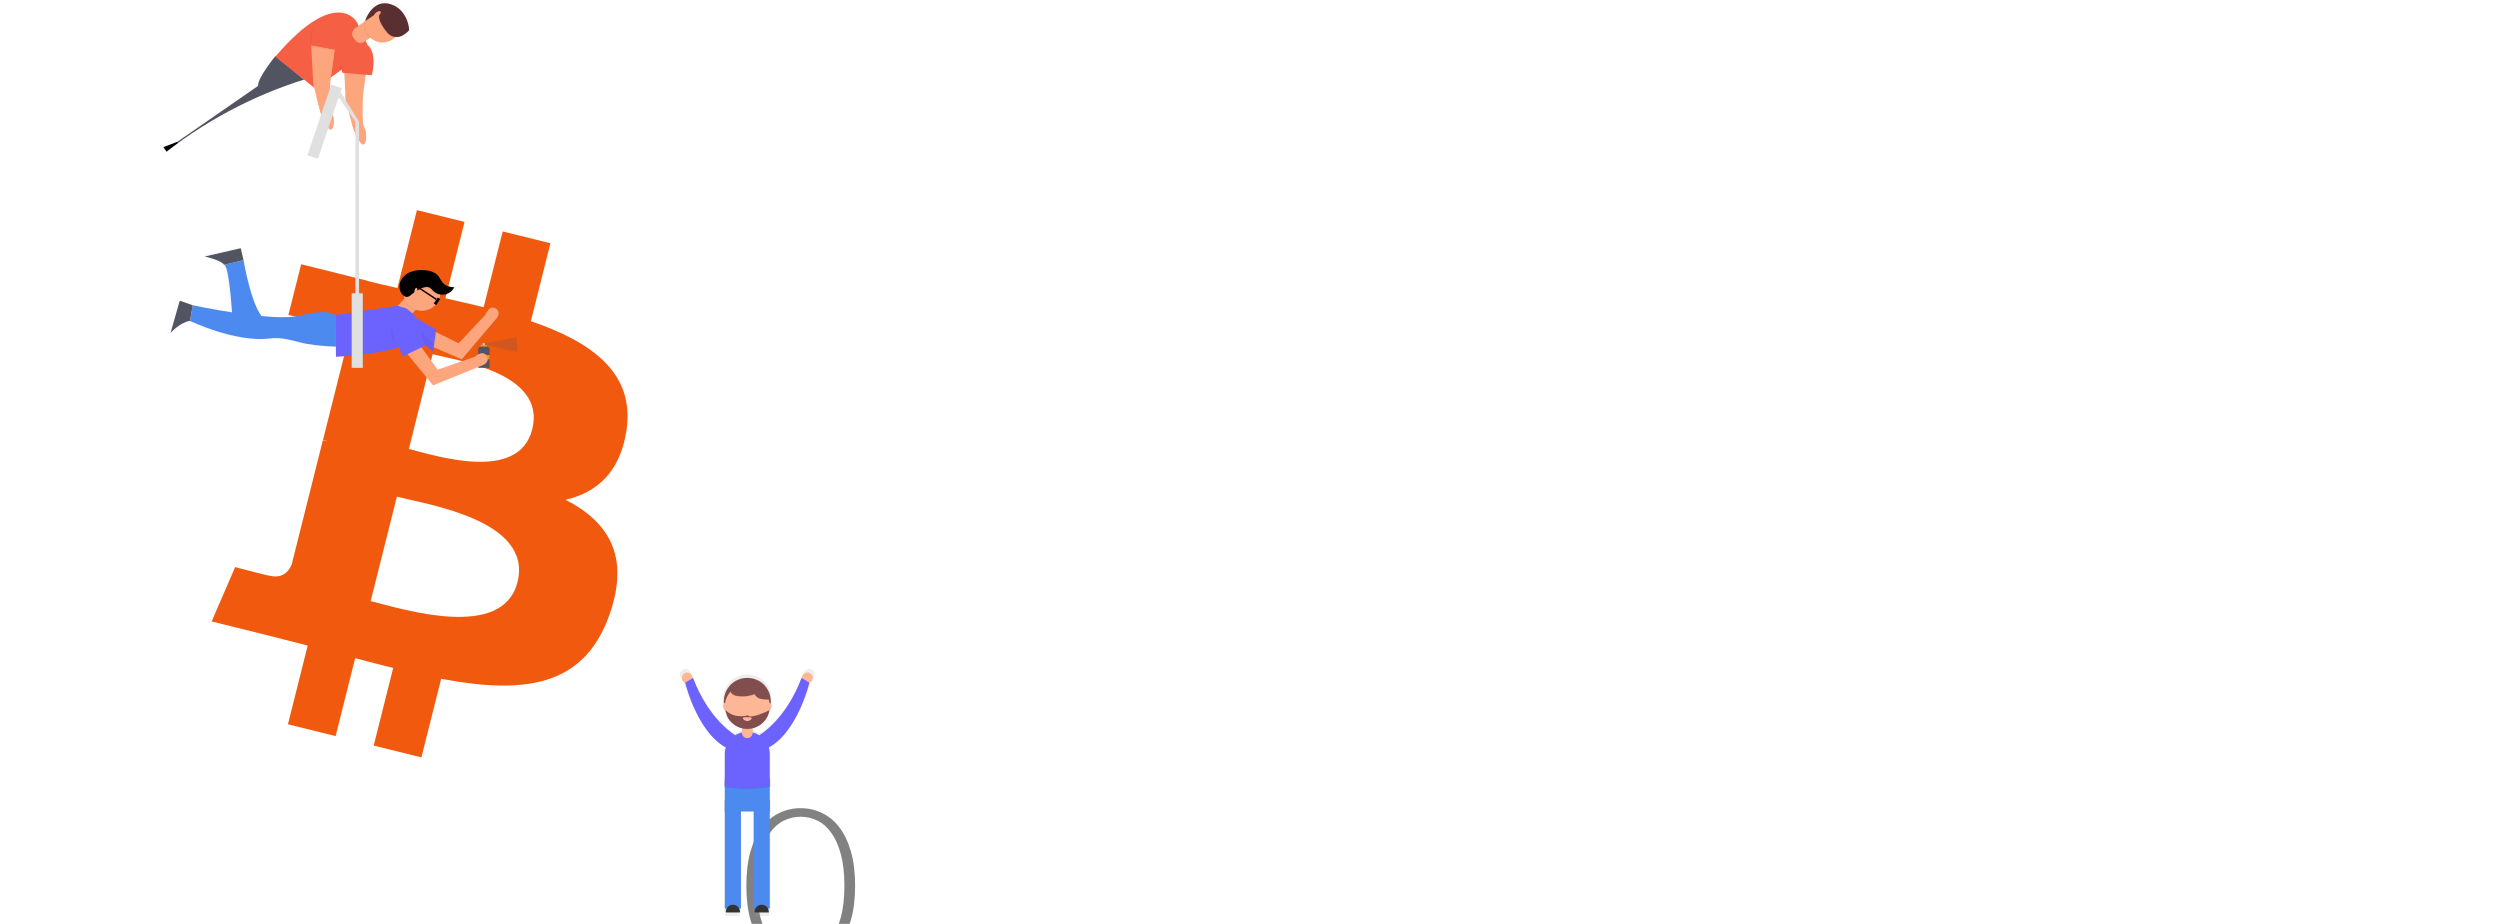 <svg width="138" height="51" viewBox="0 0 138 51" fill="none" xmlns="http://www.w3.org/2000/svg">
<g clip-path="url(#clip0_78:676)">
<path d="M9.02 8.12L9.797 7.822L10.001 8.264L10.095 9.319L9.921 9.444L9.02 8.12Z" fill="black"/>
<path d="M12.795 10.198L11.907 10.708L12.84 12.075L13.057 11.918L13.192 10.833L12.795 10.198Z" fill="black"/>
<g opacity="0.05">
<path opacity="0.05" d="M14.656 3.83C14.477 4.099 14.311 4.39 14.259 4.594L14.4 4.497C14.382 4.346 14.499 4.094 14.656 3.83Z" fill="black"/>
<path opacity="0.05" d="M15.457 7.486L15.554 5.441C13.373 6.817 10.18 8.073 10.18 8.073L10.026 8.315C10.026 8.315 13.222 7.06 15.4 5.684L15.309 7.61L15.457 7.486Z" fill="black"/>
</g>
<g opacity="0.5">
<path opacity="0.5" d="M9.745 9.543L9.924 9.413L9.827 8.327L9.617 7.873L8.816 8.18L9.745 9.543Z" fill="url(#paint0_linear_78:676)"/>
<path opacity="0.5" d="M21.929 0.131C21.443 -0.101 21.079 0.008 20.824 0.201C20.597 0.372 20.419 0.599 20.31 0.86L20.239 1.046L19.91 1.283L19.803 1.056C19.803 1.056 18.637 -1.003 15.197 3.018L15.181 3.006C15.181 3.006 14.888 3.362 14.621 3.761L14.584 3.819L14.567 3.845L14.543 3.882L14.525 3.91L14.498 3.954L14.475 3.991L14.45 4.033L14.433 4.063L14.415 4.094L14.397 4.126L14.379 4.159L14.352 4.21L14.337 4.238L14.321 4.271L14.309 4.296L14.293 4.329L14.284 4.35C14.275 4.37 14.267 4.389 14.26 4.408L14.251 4.429L14.24 4.46L14.233 4.481C14.228 4.497 14.223 4.513 14.219 4.528C14.219 4.536 14.214 4.544 14.213 4.552C14.199 4.601 14.194 4.652 14.197 4.703L9.617 7.871L9.852 8.379C9.852 8.379 13.143 7.086 15.387 5.668L15.293 7.651L15.287 7.774C15.287 7.774 13.238 9.461 12.704 10.32L11.789 10.845L12.75 12.252L12.974 12.091L13.115 10.972L16.875 7.984C16.875 7.984 17.588 6.689 17.601 5.605L17.755 6.196C17.755 6.196 18.083 7.112 18.314 7.149C18.546 7.185 18.547 6.438 18.385 6.217C18.223 5.995 18.299 4.513 18.299 4.513L18.341 4.212L18.93 3.786L18.951 3.766L18.982 3.952L19.101 3.963V3.971L19.106 4.025L19.182 5.437L19.599 7.035C19.599 7.035 19.927 7.951 20.158 7.987C20.39 8.024 20.391 7.277 20.229 7.055C20.067 6.834 20.144 5.353 20.144 5.353L20.315 4.119V4.096L20.319 4.068L20.657 4.098C20.657 4.098 21.009 2.895 20.42 2.371L20.313 2.144L20.533 1.986L20.577 1.954C20.763 2.135 21.013 2.237 21.274 2.237C21.534 2.237 21.784 2.135 21.97 1.954C22.135 1.97 22.299 1.926 22.434 1.831L22.52 1.77C22.611 1.713 22.694 1.642 22.765 1.56C22.825 1.45 22.682 0.49 21.929 0.131Z" fill="url(#paint1_linear_78:676)"/>
</g>
<path d="M15.202 3.097C15.202 3.097 14.201 4.314 14.248 4.741L9.797 7.822L10.025 8.315C10.025 8.315 13.221 7.06 15.399 5.684L15.302 7.731C15.302 7.731 13.312 9.366 12.795 10.201L13.193 10.835L16.844 7.934C16.844 7.934 17.927 5.967 17.407 4.894L15.202 3.097Z" fill="#535461"/>
<path d="M47.282 32.915C44.076 45.694 31.052 53.473 18.192 50.285C5.332 47.098 -2.489 34.153 0.719 21.372C3.927 8.592 16.947 0.813 29.803 3.999C42.659 7.186 50.487 20.132 47.282 32.915Z" fill="white"/>
<path d="M34.582 23.744C35.06 20.57 32.629 18.863 29.304 17.728L30.383 13.428L27.749 12.775L26.698 16.959C26.006 16.787 25.295 16.626 24.587 16.465L25.642 12.25L23.015 11.599L21.935 15.897C21.362 15.768 20.799 15.639 20.253 15.504V15.491L16.624 14.587L15.92 17.385C15.92 17.385 17.874 17.83 17.833 17.858C18.899 18.123 19.092 18.824 19.061 19.38L17.832 24.277C17.925 24.3 18.016 24.33 18.105 24.365C18.017 24.343 17.924 24.319 17.824 24.295L16.102 31.157C15.971 31.479 15.641 31.962 14.895 31.779C14.921 31.817 12.98 31.304 12.98 31.304L11.683 34.304L15.107 35.154C15.744 35.313 16.369 35.479 16.984 35.635L15.895 39.981L18.526 40.633L19.605 36.331C20.324 36.524 21.021 36.703 21.704 36.872L20.629 41.155L23.262 41.808L24.352 37.469C28.843 38.313 32.22 37.972 33.642 33.935C34.787 30.684 33.585 28.81 31.222 27.587C32.938 27.193 34.237 26.068 34.582 23.744ZM28.566 32.13C27.752 35.381 22.245 33.624 20.46 33.18L21.907 27.418C23.692 27.864 29.419 28.74 28.566 32.13ZM29.38 23.697C28.637 26.654 24.054 25.151 22.568 24.783L23.879 19.554C25.366 19.925 30.153 20.613 29.38 23.697Z" fill="#F1590E"/>
<path d="M18.967 3.304L19.082 5.459L19.486 7.01C19.486 7.01 19.804 7.899 20.03 7.934C20.255 7.969 20.256 7.244 20.1 7.029C19.944 6.813 20.019 5.376 20.019 5.376L20.27 3.546L18.967 3.304Z" fill="#FDA57D"/>
<path d="M18.832 3.665L18.891 4.015L20.52 4.155C20.52 4.155 20.86 2.987 20.289 2.476L18.832 3.665Z" fill="#F55F44"/>
<path d="M20.289 2.481L19.687 1.204C19.687 1.204 18.55 -0.803 15.193 3.134L17.408 4.891L18.84 3.856L20.289 2.481Z" fill="#F55F44"/>
<path d="M20.763 0.724L21.299 1.456L20.13 2.3C20.048 2.359 19.947 2.383 19.847 2.368C19.747 2.352 19.658 2.298 19.599 2.217L19.511 2.096C19.451 2.015 19.427 1.914 19.443 1.815C19.459 1.716 19.513 1.627 19.595 1.569L20.764 0.724L20.763 0.724Z" fill="#FDA57D"/>
<path opacity="0.05" d="M20.142 1.173C20.096 1.337 20.095 1.51 20.14 1.675C20.186 1.839 20.274 1.988 20.398 2.106L20.95 1.707L20.415 0.975L20.142 1.173Z" fill="black"/>
<path d="M21.683 2.164C22.115 1.852 22.211 1.252 21.898 0.824C21.585 0.396 20.982 0.302 20.55 0.614C20.118 0.925 20.022 1.525 20.335 1.953C20.648 2.382 21.252 2.476 21.683 2.164Z" fill="#FDA57D"/>
<path opacity="0.05" d="M20.669 0.824L20.111 1.194L20.182 1.014C20.182 1.014 20.641 -0.175 21.71 0.337C22.442 0.687 22.58 1.618 22.525 1.724C22.442 1.813 22.347 1.89 22.243 1.953C22.106 2.05 21.937 2.092 21.77 2.071C21.603 2.05 21.45 1.968 21.342 1.84C21.154 1.618 20.828 1.159 20.888 0.896C20.833 0.797 20.761 0.756 20.669 0.826L20.669 0.824Z" fill="black"/>
<path d="M20.713 0.792L20.155 1.163L20.226 0.982C20.226 0.982 20.684 -0.207 21.754 0.306C22.486 0.655 22.624 1.586 22.569 1.692C22.486 1.781 22.391 1.859 22.287 1.922C22.15 2.018 21.981 2.06 21.814 2.039C21.647 2.018 21.494 1.936 21.386 1.808C21.198 1.586 20.872 1.128 20.932 0.865C20.877 0.765 20.805 0.725 20.713 0.795L20.713 0.792Z" fill="#5A2F32"/>
<path d="M20.902 0.854C20.998 0.784 21.047 0.689 21.012 0.641C20.978 0.594 20.872 0.612 20.775 0.681C20.679 0.751 20.63 0.846 20.665 0.893C20.7 0.941 20.806 0.923 20.902 0.854Z" fill="#FDA57D"/>
<path opacity="0.05" d="M18.653 3.827L18.909 3.61L18.912 3.953L18.856 3.821L18.653 3.827Z" fill="black"/>
<path opacity="0.05" d="M19.003 4.034L19.009 4.087L20.184 4.178L20.191 4.129L19.003 4.034Z" fill="black"/>
<path d="M17.178 2.49L17.293 4.645L17.697 6.192C17.697 6.192 18.015 7.081 18.241 7.116C18.466 7.151 18.466 6.427 18.311 6.211C18.155 5.996 18.229 4.562 18.229 4.562L18.483 2.732L17.178 2.49Z" fill="#FDA57D"/>
<path d="M26.76 18.942H26.638V19.064H26.76V18.942Z" fill="#CCCCCC"/>
<path d="M26.558 19.125H26.861C26.883 19.125 26.904 19.129 26.924 19.137C26.945 19.146 26.963 19.158 26.978 19.173C26.993 19.188 27.006 19.206 27.014 19.227C27.022 19.246 27.026 19.268 27.026 19.289V20.303H26.393V19.289C26.393 19.268 26.397 19.246 26.406 19.227C26.414 19.206 26.426 19.188 26.442 19.173C26.457 19.158 26.475 19.146 26.495 19.137C26.515 19.129 26.537 19.125 26.558 19.125Z" fill="#535461"/>
<path d="M26.884 19.044H26.516V19.125H26.884V19.044Z" fill="#F7931A"/>
<path d="M27.026 19.592H26.393V19.835H27.026V19.592Z" fill="#F7931A"/>
<path d="M26.761 18.962V19.023C26.738 19.023 26.72 19.009 26.72 18.992C26.72 18.975 26.738 18.962 26.761 18.962Z" fill="#E6E6E6"/>
<path opacity="0.05" d="M17.308 1.442C17.308 1.442 17.039 2.164 17.153 2.41L17.308 1.442Z" fill="black"/>
<path opacity="0.05" d="M17.184 2.453L17.183 2.587L18.473 2.802L18.489 2.695L17.184 2.453Z" fill="black"/>
<path d="M17.475 1.354L17.178 2.49L18.483 2.732L18.828 1.298L17.475 1.354Z" fill="#F55F44"/>
<g opacity="0.5">
<path opacity="0.5" d="M17.431 5.289L17.688 6.256C17.688 6.256 18.019 7.165 18.251 7.2C18.482 7.234 18.486 6.495 18.321 6.275C18.234 6.16 18.216 5.7 18.218 5.289H17.431Z" fill="url(#paint2_linear_78:676)"/>
</g>
<path d="M17.451 5.289L17.698 6.236C17.698 6.236 18.016 7.125 18.241 7.16C18.467 7.195 18.468 6.47 18.312 6.254C18.229 6.141 18.211 5.691 18.213 5.289H17.451Z" fill="#FDA57D"/>
<g opacity="0.5">
<path opacity="0.5" d="M20.064 5.25H19.036L19.05 5.506L19.478 7.102C19.478 7.102 19.815 8.017 20.053 8.053C20.291 8.09 20.292 7.343 20.123 7.122C19.955 6.901 20.04 5.423 20.04 5.423L20.064 5.25Z" fill="url(#paint3_linear_78:676)"/>
</g>
<path d="M20.041 5.25H19.069L19.083 5.499L19.487 7.049C19.487 7.049 19.805 7.939 20.03 7.974C20.255 8.009 20.256 7.284 20.1 7.068C19.945 6.853 20.02 5.415 20.02 5.415L20.041 5.25Z" fill="#FDA57D"/>
<path opacity="0.2" d="M26.745 18.958L28.504 18.608L28.575 19.447L26.745 19.028V18.958Z" fill="#535461"/>
<g opacity="0.5">
<path opacity="0.5" d="M24.09 19.216L24.139 19.238L25.687 19.9L27.66 17.574C27.66 17.574 27.959 17.242 27.603 17.014C27.247 16.787 27.023 17.375 27.023 17.375L25.507 18.994L24.219 18.354L24.239 18.22L23.066 17.545C23.043 17.503 23.018 17.462 22.991 17.422L22.98 17.384L22.922 17.333C22.911 17.321 22.899 17.309 22.888 17.3L23.082 17.09C23.227 17.14 23.381 17.158 23.533 17.143C23.686 17.128 23.833 17.079 23.964 17.001C24.096 16.923 24.208 16.817 24.294 16.691C24.38 16.565 24.437 16.422 24.46 16.271C24.551 16.289 24.645 16.289 24.736 16.271C24.855 16.246 24.967 16.193 25.061 16.116C25.156 16.039 25.23 15.94 25.278 15.829C25.274 15.836 25.268 15.843 25.261 15.848C25.254 15.853 25.246 15.856 25.238 15.857C25.253 15.831 25.266 15.804 25.278 15.776C25.238 15.873 24.862 15.74 24.806 15.706C24.634 15.615 24.546 15.481 24.454 15.316C24.279 14.99 23.955 14.87 23.591 14.841C23.312 14.811 23.03 14.846 22.768 14.944C22.637 14.993 22.518 15.069 22.418 15.167C22.319 15.265 22.241 15.382 22.189 15.511C22.157 15.6 22.143 15.693 22.146 15.787C22.14 15.888 22.157 15.989 22.195 16.082C22.234 16.175 22.292 16.259 22.367 16.327C22.38 16.338 22.394 16.348 22.407 16.358C22.415 16.387 22.424 16.417 22.434 16.446L22.383 16.502L22.049 16.861L22.032 16.856L18.518 17.379V17.386C18.401 17.309 17.872 17.042 16.551 17.405C16.052 17.545 15.221 17.527 14.328 17.445C13.705 16.674 13.302 14.274 13.302 14.274L13.145 13.594L11.099 14.064C11.099 14.064 12.042 14.274 12.2 14.534C12.44 14.614 12.589 16.396 12.646 17.237C11.42 17.049 10.417 16.833 10.417 16.833L9.683 16.572L9.158 18.401C9.158 18.401 9.735 17.771 10.26 17.722C10.26 17.722 12.882 18.975 14.823 18.714C15.579 18.613 16.31 18.93 16.921 19.028C17.457 19.116 17.997 19.169 18.54 19.184L18.546 19.759C18.546 19.759 20.706 19.666 22.125 19.219C22.233 19.508 22.32 19.717 22.35 19.733L22.607 19.608L24.054 21.378L26.886 20.228C26.886 20.228 27.308 20.071 27.097 19.706C26.886 19.34 26.415 19.758 26.415 19.758L24.317 20.489L23.431 19.269L23.397 19.221L23.583 19.131C23.583 19.131 23.577 19.104 23.566 19.057L24.054 19.445L24.09 19.216Z" fill="url(#paint4_linear_78:676)"/>
</g>
<path d="M22.378 17.721L21.73 17.124L22.803 15.968L23.451 16.564L22.378 17.721Z" fill="#FDA57D"/>
<path opacity="0.05" d="M22.752 16.019L22.278 16.529C22.329 16.673 22.412 16.803 22.521 16.91C22.629 17.018 22.761 17.1 22.905 17.15L23.398 16.616L22.752 16.019Z" fill="black"/>
<path d="M22.892 18.722L25.491 19.834L27.412 17.571C27.412 17.571 27.702 17.248 27.356 17.027C27.01 16.806 26.793 17.377 26.793 17.377L25.315 18.949L23.418 18.008L22.892 18.722Z" fill="#FDA57D"/>
<path d="M22.755 17.436L24.082 18.197L23.903 19.392L22.653 18.401L22.755 17.436Z" fill="#6C63FF"/>
<path d="M23.291 17.156C23.854 17.156 24.311 16.701 24.311 16.14C24.311 15.579 23.854 15.123 23.291 15.123C22.727 15.123 22.27 15.579 22.27 16.14C22.27 16.701 22.727 17.156 23.291 17.156Z" fill="#FDA57D"/>
<path d="M22.452 17.029L21.942 16.877L18.521 17.385L18.546 19.694C18.546 19.694 22.704 19.516 23.163 18.449L22.857 17.385L22.452 17.029Z" fill="#6C63FF"/>
<path opacity="0.05" d="M22.693 18.431L23.903 19.391L23.954 18.985L22.755 17.842L22.693 18.431Z" fill="black"/>
<path d="M18.546 17.41C18.546 17.41 18.087 17.003 16.608 17.41C15.129 17.816 10.639 16.85 10.639 16.85L10.487 17.715C10.487 17.715 13.037 18.934 14.925 18.68C15.66 18.581 16.371 18.89 16.966 18.985C17.489 19.071 18.017 19.121 18.546 19.134V17.41Z" fill="#4D8AF0"/>
<path d="M10.639 16.851L9.924 16.597L9.414 18.375C9.414 18.375 9.977 17.765 10.485 17.715L10.639 16.851Z" fill="#535461"/>
<path d="M12.373 14.616L13.443 14.362C13.443 14.362 13.953 17.41 14.718 17.664H12.833C12.833 17.664 12.679 14.717 12.373 14.616Z" fill="#4D8AF0"/>
<path d="M13.443 14.361L13.29 13.701L11.3 14.159C11.3 14.159 12.215 14.362 12.371 14.616L13.443 14.361Z" fill="#535461"/>
<path opacity="0.05" d="M23.453 14.965C23.182 14.935 22.908 14.97 22.653 15.065C22.526 15.113 22.41 15.187 22.313 15.282C22.216 15.377 22.14 15.491 22.09 15.617C21.998 15.871 22.057 16.184 22.264 16.359C22.313 16.405 22.376 16.433 22.444 16.44C22.552 16.444 22.643 16.365 22.725 16.297C22.881 16.168 23.054 16.061 23.238 15.976C23.394 15.906 23.584 15.85 23.73 15.938C23.796 15.987 23.856 16.044 23.908 16.106C23.993 16.19 24.096 16.251 24.21 16.285C24.324 16.319 24.445 16.325 24.561 16.302C24.678 16.278 24.787 16.227 24.879 16.152C24.971 16.077 25.042 15.98 25.088 15.871C25.049 15.966 24.684 15.836 24.629 15.807C24.462 15.719 24.376 15.588 24.29 15.428C24.122 15.11 23.807 14.993 23.453 14.965Z" fill="black"/>
<path d="M23.453 14.914C23.182 14.885 22.908 14.919 22.653 15.014C22.526 15.063 22.41 15.137 22.313 15.232C22.216 15.327 22.14 15.441 22.09 15.566C21.998 15.821 22.057 16.134 22.264 16.309C22.313 16.355 22.376 16.383 22.444 16.39C22.552 16.394 22.643 16.315 22.725 16.246C22.881 16.118 23.054 16.01 23.238 15.925C23.394 15.855 23.584 15.799 23.73 15.888C23.796 15.937 23.856 15.993 23.908 16.056C23.993 16.139 24.096 16.201 24.21 16.235C24.324 16.269 24.445 16.274 24.561 16.251C24.678 16.228 24.787 16.177 24.879 16.102C24.971 16.026 25.042 15.93 25.088 15.821C25.049 15.915 24.684 15.785 24.629 15.757C24.462 15.668 24.376 15.538 24.29 15.377C24.122 15.059 23.807 14.942 23.453 14.914Z" fill="black"/>
<path d="M23.034 16.056C23.053 15.974 23.036 15.899 22.995 15.89C22.953 15.88 22.904 15.939 22.884 16.021C22.865 16.102 22.883 16.177 22.924 16.187C22.965 16.196 23.014 16.138 23.034 16.056Z" fill="#FDA57D"/>
<path opacity="0.05" d="M22.495 19.549L22.53 19.591L23.297 19.221L23.263 19.175L22.495 19.549Z" fill="black"/>
<path opacity="0.05" d="M24.062 18.328L23.936 19.163L23.983 19.189L24.081 18.337L24.062 18.328Z" fill="black"/>
<path d="M20.025 16.19H19.413V20.306H20.025V16.19Z" fill="#E0E0E0"/>
<path d="M18.869 4.863L18.288 4.669L16.97 8.57L17.55 8.764L18.869 4.863Z" fill="#E0E0E0"/>
<path d="M19.821 16.648H19.617V6.71L19.819 6.72L19.821 16.648Z" fill="#E0E0E0"/>
<path d="M22.117 19.087L23.903 21.271L26.657 20.152C26.657 20.152 27.066 20 26.862 19.644C26.657 19.289 26.199 19.695 26.199 19.695L24.157 20.407L22.916 18.696L22.117 19.087Z" fill="#FDA57D"/>
<path d="M21.377 17.283C21.377 17.283 22.142 19.62 22.244 19.671L23.441 19.087C23.441 19.087 23.101 17.51 22.722 17.268C22.344 17.025 21.429 17.079 21.377 17.283Z" fill="#6C63FF"/>
<path opacity="0.05" d="M21.596 17.939C21.596 17.939 21.555 18.832 21.811 18.988L21.596 17.939Z" fill="black"/>
<path d="M19.619 6.72L18.698 5.368L18.795 5.082L19.819 6.72H19.619Z" fill="#E0E0E0"/>
<path d="M24.298 16.51L24.165 16.422L23.941 16.756L24.075 16.844L24.298 16.51Z" fill="black"/>
<path d="M24.111 16.494L23.125 15.842L23.08 15.909L24.067 16.561L24.111 16.494Z" fill="black"/>
<g opacity="0.7">
<path opacity="0.7" d="M42.528 42.945H39.972V44.823H42.528V42.945Z" fill="url(#paint5_linear_78:676)"/>
<g opacity="0.1">
<path opacity="0.1" d="M39.972 43.443C39.972 43.443 40.926 43.554 41.25 43.554C41.575 43.554 42.528 43.443 42.528 43.443V42.974H39.972V43.443Z" fill="url(#paint6_linear_78:676)"/>
</g>
<path opacity="0.7" d="M42.528 43.415C42.528 43.415 41.575 43.525 41.25 43.525C40.926 43.525 39.972 43.415 39.972 43.415V41.564C39.972 41.227 40.107 40.904 40.346 40.666C40.586 40.428 40.911 40.294 41.25 40.294C41.589 40.294 41.914 40.428 42.154 40.666C42.394 40.904 42.528 41.227 42.528 41.564V43.415Z" fill="url(#paint7_linear_78:676)"/>
<path opacity="0.7" d="M41.25 40.654C41.169 40.654 41.092 40.622 41.034 40.565C40.977 40.508 40.945 40.431 40.945 40.35V39.66H41.556V40.35C41.556 40.431 41.523 40.508 41.466 40.565C41.409 40.622 41.331 40.654 41.25 40.654Z" fill="url(#paint8_linear_78:676)"/>
<path opacity="0.7" d="M40.889 44.161H39.972V50.347H40.889V44.161Z" fill="url(#paint9_linear_78:676)"/>
<path opacity="0.7" d="M42.528 44.161H41.611V50.347H42.528V44.161Z" fill="url(#paint10_linear_78:676)"/>
<g opacity="0.1">
<path opacity="0.1" d="M40.945 40.121C41.145 40.17 41.355 40.17 41.556 40.121V39.687H40.945V40.121Z" fill="url(#paint11_linear_78:676)"/>
</g>
<path opacity="0.7" d="M41.25 39.88C41.987 39.88 42.584 39.286 42.584 38.554C42.584 37.822 41.987 37.228 41.25 37.228C40.514 37.228 39.916 37.822 39.916 38.554C39.916 39.286 40.514 39.88 41.25 39.88Z" fill="url(#paint12_linear_78:676)"/>
<path opacity="0.7" d="M41.25 40.129C41.956 40.129 42.528 39.56 42.528 38.859C42.528 38.157 41.956 37.588 41.25 37.588C40.544 37.588 39.972 38.157 39.972 38.859C39.972 39.56 40.544 40.129 41.25 40.129Z" fill="url(#paint13_linear_78:676)"/>
<g opacity="0.1">
<path opacity="0.1" d="M40.476 38.221C40.546 38.26 40.623 38.284 40.702 38.291C41.029 38.336 41.363 38.299 41.672 38.183C41.701 38.245 41.743 38.301 41.796 38.345C41.849 38.389 41.911 38.422 41.977 38.44C42.111 38.475 42.249 38.49 42.387 38.485C42.417 38.489 42.448 38.483 42.475 38.468C42.536 38.427 42.507 38.333 42.471 38.268L42.292 37.947C42.245 37.849 42.181 37.761 42.104 37.684C41.996 37.6 41.868 37.545 41.732 37.525C41.416 37.463 41.09 37.474 40.779 37.557C40.447 37.644 40.02 37.947 40.476 38.221Z" fill="url(#paint14_linear_78:676)"/>
</g>
<path opacity="0.7" d="M40.476 38.194C40.546 38.233 40.623 38.256 40.702 38.264C41.029 38.309 41.363 38.271 41.672 38.156C41.701 38.218 41.743 38.273 41.796 38.318C41.849 38.362 41.911 38.394 41.977 38.412C42.111 38.447 42.249 38.463 42.387 38.458C42.417 38.461 42.448 38.455 42.475 38.441C42.536 38.4 42.507 38.305 42.471 38.241L42.292 37.92C42.245 37.822 42.181 37.733 42.104 37.657C41.996 37.572 41.868 37.518 41.732 37.498C41.416 37.435 41.09 37.446 40.779 37.53C40.447 37.617 40.02 37.919 40.476 38.194Z" fill="url(#paint15_linear_78:676)"/>
<path opacity="0.7" d="M42.514 39.066C42.576 39.066 42.626 38.973 42.626 38.858C42.626 38.744 42.576 38.651 42.514 38.651C42.453 38.651 42.403 38.744 42.403 38.858C42.403 38.973 42.453 39.066 42.514 39.066Z" fill="url(#paint16_linear_78:676)"/>
<path opacity="0.7" d="M39.986 39.066C40.048 39.066 40.097 38.973 40.097 38.858C40.097 38.744 40.048 38.651 39.986 38.651C39.925 38.651 39.875 38.744 39.875 38.858C39.875 38.973 39.925 39.066 39.986 39.066Z" fill="url(#paint17_linear_78:676)"/>
<path opacity="0.7" d="M44.668 37.533C44.837 37.533 44.973 37.397 44.973 37.229C44.973 37.062 44.837 36.926 44.668 36.926C44.499 36.926 44.362 37.062 44.362 37.229C44.362 37.397 44.499 37.533 44.668 37.533Z" fill="url(#paint18_linear_78:676)"/>
<path opacity="0.7" d="M47.202 48.891C47.202 49.625 47.123 50.26 46.965 50.797C46.807 51.334 46.592 51.778 46.32 52.129C46.047 52.48 45.728 52.743 45.361 52.916C44.997 53.086 44.609 53.171 44.194 53.171C43.78 53.171 43.391 53.086 43.028 52.916C42.665 52.743 42.347 52.48 42.075 52.129C41.803 51.778 41.587 51.334 41.43 50.797C41.276 50.26 41.199 49.625 41.199 48.891C41.199 48.157 41.276 47.521 41.43 46.984C41.587 46.448 41.803 46.004 42.075 45.652C42.347 45.301 42.665 45.041 43.028 44.871C43.391 44.697 43.78 44.611 44.194 44.611C44.609 44.611 44.997 44.697 45.361 44.871C45.728 45.041 46.047 45.301 46.32 45.652C46.592 46.004 46.807 46.448 46.965 46.984C47.123 47.521 47.202 48.157 47.202 48.891ZM46.61 48.891C46.61 48.212 46.544 47.632 46.414 47.15C46.284 46.669 46.108 46.276 45.887 45.972C45.67 45.664 45.414 45.439 45.118 45.297C44.826 45.155 44.518 45.084 44.194 45.084C43.871 45.084 43.563 45.155 43.271 45.297C42.979 45.439 42.722 45.664 42.501 45.972C42.28 46.276 42.105 46.669 41.974 47.15C41.844 47.632 41.779 48.212 41.779 48.891C41.779 49.573 41.844 50.156 41.974 50.637C42.105 51.115 42.28 51.507 42.501 51.815C42.722 52.119 42.979 52.342 43.271 52.484C43.563 52.622 43.871 52.691 44.194 52.691C44.518 52.691 44.826 52.622 45.118 52.484C45.414 52.342 45.67 52.119 45.887 51.815C46.108 51.507 46.284 51.115 46.414 50.637C46.544 50.156 46.61 49.573 46.61 48.891ZM47.202 62.891C47.202 63.625 47.123 64.26 46.965 64.797C46.807 65.334 46.592 65.778 46.32 66.129C46.047 66.48 45.728 66.743 45.361 66.916C44.997 67.086 44.609 67.171 44.194 67.171C43.78 67.171 43.391 67.086 43.028 66.916C42.665 66.743 42.347 66.48 42.075 66.129C41.803 65.778 41.587 65.334 41.43 64.797C41.276 64.26 41.199 63.625 41.199 62.891C41.199 62.157 41.276 61.521 41.43 60.984C41.587 60.448 41.803 60.004 42.075 59.652C42.347 59.301 42.665 59.041 43.028 58.871C43.391 58.697 43.78 58.611 44.194 58.611C44.609 58.611 44.997 58.697 45.361 58.871C45.728 59.041 46.047 59.301 46.32 59.652C46.592 60.004 46.807 60.448 46.965 60.984C47.123 61.521 47.202 62.157 47.202 62.891ZM46.61 62.891C46.61 62.212 46.544 61.632 46.414 61.15C46.284 60.669 46.108 60.276 45.887 59.972C45.67 59.664 45.414 59.439 45.118 59.297C44.826 59.155 44.518 59.084 44.194 59.084C43.871 59.084 43.563 59.155 43.271 59.297C42.979 59.439 42.722 59.664 42.501 59.972C42.28 60.276 42.105 60.669 41.974 61.15C41.844 61.632 41.779 62.212 41.779 62.891C41.779 63.573 41.844 64.156 41.974 64.637C42.105 65.115 42.28 65.507 42.501 65.815C42.722 66.119 42.979 66.342 43.271 66.484C43.563 66.622 43.871 66.691 44.194 66.691C44.518 66.691 44.826 66.622 45.118 66.484C45.414 66.342 45.67 66.119 45.887 65.815C46.108 65.507 46.284 65.115 46.414 64.637C46.544 64.156 46.61 63.573 46.61 62.891Z" fill="black"/>
<path opacity="0.7" d="M41.279 39.355C41.279 39.355 40.556 39.604 40.001 39.052C40.001 39.052 40.045 39.235 40.123 39.455C40.248 39.691 40.445 39.882 40.685 40.001C40.926 40.119 41.198 40.16 41.463 40.116C41.727 40.072 41.972 39.947 42.161 39.758C42.35 39.568 42.474 39.324 42.516 39.061C42.382 39.132 41.433 39.586 41.279 39.355ZM41.251 39.687C41.11 39.687 41.001 39.582 41.001 39.521C41.001 39.46 41.113 39.466 41.251 39.466C41.389 39.466 41.501 39.46 41.501 39.521C41.501 39.582 41.388 39.687 41.251 39.687H41.251Z" fill="url(#paint19_linear_78:676)"/>
<path opacity="0.7" d="M41.93 40.489C41.93 40.489 43.417 39.66 44.335 37.23L44.779 37.506C44.779 37.506 44.043 40.603 42.196 41.317L41.93 40.489Z" fill="url(#paint20_linear_78:676)"/>
<path opacity="0.7" d="M37.833 37.533C38.002 37.533 38.139 37.397 38.139 37.229C38.139 37.062 38.002 36.926 37.833 36.926C37.665 36.926 37.528 37.062 37.528 37.229C37.528 37.397 37.665 37.533 37.833 37.533Z" fill="url(#paint21_linear_78:676)"/>
<path opacity="0.7" d="M40.571 40.489C40.571 40.489 39.083 39.66 38.166 37.23L37.724 37.505C37.724 37.505 38.46 40.602 40.308 41.316L40.571 40.489Z" fill="url(#paint22_linear_78:676)"/>
<path opacity="0.7" d="M40.834 50.568H40.028V50.527C40.028 50.42 40.07 50.319 40.146 50.244C40.221 50.169 40.324 50.127 40.43 50.127C40.537 50.127 40.64 50.169 40.715 50.244C40.791 50.319 40.833 50.42 40.833 50.527L40.834 50.568Z" fill="url(#paint23_linear_78:676)"/>
<path opacity="0.7" d="M42.473 50.568H41.666V50.527C41.666 50.42 41.708 50.319 41.783 50.244C41.859 50.169 41.961 50.127 42.068 50.127C42.175 50.127 42.277 50.169 42.353 50.244C42.428 50.319 42.471 50.42 42.471 50.527L42.473 50.568Z" fill="url(#paint24_linear_78:676)"/>
</g>
<path d="M42.492 42.968H40.01V44.792H42.492V42.968Z" fill="#4D8AF0"/>
<path opacity="0.1" d="M40.01 43.451C40.01 43.451 40.936 43.558 41.251 43.558C41.565 43.558 42.491 43.451 42.491 43.451V42.996H40.01V43.451Z" fill="black"/>
<path d="M42.491 43.425C42.491 43.425 41.565 43.532 41.251 43.532C40.936 43.532 40.01 43.425 40.01 43.425V41.628C40.01 41.301 40.141 40.987 40.373 40.756C40.606 40.525 40.922 40.395 41.251 40.395C41.58 40.395 41.895 40.525 42.128 40.756C42.361 40.987 42.491 41.301 42.491 41.628V43.425Z" fill="#6C63FF"/>
<path d="M40.953 39.778H41.547V40.448C41.547 40.526 41.515 40.601 41.46 40.657C41.404 40.712 41.328 40.743 41.25 40.743C41.171 40.743 41.095 40.712 41.04 40.657C40.984 40.601 40.953 40.526 40.953 40.448V39.778H40.953Z" fill="#FDB797"/>
<path d="M40.9 44.148H40.01V50.155H40.9V44.148Z" fill="#4D8AF0"/>
<path d="M42.491 44.148H41.601V50.155H42.491V44.148Z" fill="#4D8AF0"/>
<path opacity="0.1" d="M40.954 40.225C41.149 40.273 41.352 40.273 41.547 40.225V39.805H40.954V40.225Z" fill="black"/>
<path d="M41.251 39.993C41.966 39.993 42.546 39.416 42.546 38.706C42.546 37.995 41.966 37.419 41.251 37.419C40.535 37.419 39.956 37.995 39.956 38.706C39.956 39.416 40.535 39.993 41.251 39.993Z" fill="#814E4D"/>
<path d="M41.251 40.233C41.936 40.233 42.491 39.681 42.491 39C42.491 38.319 41.936 37.767 41.251 37.767C40.565 37.767 40.01 38.319 40.01 39C40.01 39.681 40.565 40.233 41.251 40.233Z" fill="#FDB797"/>
<path opacity="0.1" d="M40.499 38.381C40.567 38.418 40.641 38.44 40.718 38.447C41.036 38.49 41.36 38.454 41.66 38.342C41.688 38.403 41.729 38.457 41.781 38.5C41.832 38.543 41.892 38.574 41.957 38.592C42.087 38.626 42.221 38.641 42.355 38.636C42.384 38.639 42.414 38.634 42.44 38.62C42.5 38.58 42.471 38.488 42.436 38.425L42.263 38.114C42.217 38.019 42.155 37.933 42.08 37.859C41.975 37.777 41.851 37.724 41.719 37.705C41.412 37.644 41.095 37.655 40.793 37.736C40.469 37.821 40.055 38.115 40.499 38.381Z" fill="black"/>
<path d="M40.499 38.355C40.567 38.392 40.641 38.414 40.718 38.421C41.036 38.464 41.36 38.428 41.66 38.316C41.688 38.376 41.729 38.43 41.781 38.473C41.832 38.517 41.892 38.548 41.957 38.566C42.087 38.6 42.221 38.614 42.355 38.61C42.384 38.613 42.414 38.607 42.44 38.593C42.5 38.554 42.471 38.462 42.436 38.399L42.263 38.088C42.217 37.993 42.155 37.907 42.08 37.832C41.975 37.751 41.851 37.697 41.719 37.678C41.412 37.618 41.095 37.628 40.793 37.709C40.469 37.795 40.055 38.088 40.499 38.355Z" fill="#814E4D"/>
<path d="M42.478 39.201C42.537 39.201 42.586 39.111 42.586 39C42.586 38.889 42.537 38.799 42.478 38.799C42.418 38.799 42.37 38.889 42.37 39C42.37 39.111 42.418 39.201 42.478 39.201Z" fill="#FDB797"/>
<path d="M40.023 39.201C40.083 39.201 40.131 39.111 40.131 39C40.131 38.889 40.083 38.799 40.023 38.799C39.964 38.799 39.916 38.889 39.916 39C39.916 39.111 39.964 39.201 40.023 39.201Z" fill="#FDB797"/>
<path d="M44.569 37.714C44.733 37.714 44.866 37.581 44.866 37.418C44.866 37.255 44.733 37.123 44.569 37.123C44.405 37.123 44.272 37.255 44.272 37.418C44.272 37.581 44.405 37.714 44.569 37.714Z" fill="#FDB797"/>
<path d="M41.278 39.483C41.278 39.483 40.574 39.724 40.037 39.188C40.037 39.188 40.081 39.365 40.156 39.58C40.278 39.809 40.469 39.994 40.702 40.109C40.936 40.224 41.199 40.263 41.456 40.22C41.713 40.178 41.95 40.056 42.134 39.873C42.317 39.689 42.438 39.452 42.479 39.197C42.35 39.267 41.428 39.707 41.278 39.483ZM41.251 39.804C41.117 39.804 41.008 39.703 41.008 39.644C41.008 39.584 41.117 39.59 41.251 39.59C41.386 39.59 41.494 39.584 41.494 39.644C41.494 39.703 41.384 39.804 41.251 39.804H41.251Z" fill="#814E4D"/>
<path d="M41.91 40.584C41.91 40.584 43.355 39.778 44.245 37.419L44.677 37.686C44.677 37.686 43.962 40.694 42.168 41.387L41.91 40.584Z" fill="#6C63FF"/>
<path d="M37.932 37.714C38.096 37.714 38.229 37.581 38.229 37.418C38.229 37.255 38.096 37.123 37.932 37.123C37.768 37.123 37.635 37.255 37.635 37.418C37.635 37.581 37.768 37.714 37.932 37.714Z" fill="#FDB797"/>
<path d="M40.591 40.584C40.591 40.584 39.146 39.778 38.256 37.419L37.824 37.686C37.824 37.686 38.539 40.694 40.333 41.387L40.591 40.584Z" fill="#6C63FF"/>
<path d="M40.455 49.941C40.558 49.941 40.658 49.982 40.731 50.055C40.805 50.128 40.846 50.227 40.846 50.33V50.368H40.064V50.328C40.065 50.225 40.106 50.127 40.179 50.054C40.252 49.982 40.351 49.941 40.455 49.941Z" fill="#333333"/>
<path d="M42.047 49.941C42.15 49.941 42.25 49.982 42.323 50.055C42.397 50.128 42.438 50.227 42.438 50.33V50.368H41.655V50.328C41.656 50.225 41.697 50.127 41.771 50.054C41.844 49.982 41.943 49.941 42.047 49.941Z" fill="#333333"/>
</g>
<path d="M60.37 27.556C61.078 27.688 61.66 28.042 62.116 28.618C62.572 29.194 62.8 29.854 62.8 30.598C62.8 31.27 62.632 31.864 62.296 32.38C61.972 32.884 61.498 33.28 60.874 33.568C60.25 33.856 59.512 34 58.66 34H53.242V21.436H58.426C59.278 21.436 60.01 21.574 60.622 21.85C61.246 22.126 61.714 22.51 62.026 23.002C62.35 23.494 62.512 24.052 62.512 24.676C62.512 25.408 62.314 26.02 61.918 26.512C61.534 27.004 61.018 27.352 60.37 27.556ZM55.762 26.62H58.066C58.666 26.62 59.128 26.488 59.452 26.224C59.776 25.948 59.938 25.558 59.938 25.054C59.938 24.55 59.776 24.16 59.452 23.884C59.128 23.608 58.666 23.47 58.066 23.47H55.762V26.62ZM58.3 31.948C58.912 31.948 59.386 31.804 59.722 31.516C60.07 31.228 60.244 30.82 60.244 30.292C60.244 29.752 60.064 29.332 59.704 29.032C59.344 28.72 58.858 28.564 58.246 28.564H55.762V31.948H58.3ZM66.086 22.84C65.642 22.84 65.27 22.702 64.97 22.426C64.682 22.138 64.538 21.784 64.538 21.364C64.538 20.944 64.682 20.596 64.97 20.32C65.27 20.032 65.642 19.888 66.086 19.888C66.53 19.888 66.896 20.032 67.184 20.32C67.484 20.596 67.634 20.944 67.634 21.364C67.634 21.784 67.484 22.138 67.184 22.426C66.896 22.702 66.53 22.84 66.086 22.84ZM67.328 24.028V34H64.808V24.028H67.328ZM72.752 26.098V30.922C72.752 31.258 72.83 31.504 72.986 31.66C73.154 31.804 73.43 31.876 73.814 31.876H74.984V34H73.4C71.276 34 70.214 32.968 70.214 30.904V26.098H69.026V24.028H70.214V21.562H72.752V24.028H74.984V26.098H72.752ZM90.495 21.436V34H87.975V25.828L84.609 34H82.701L79.317 25.828V34H76.797V21.436H79.659L83.655 30.778L87.651 21.436H90.495ZM97.414 34.162C96.454 34.162 95.59 33.952 94.822 33.532C94.054 33.1 93.448 32.494 93.004 31.714C92.572 30.934 92.356 30.034 92.356 29.014C92.356 27.994 92.578 27.094 93.022 26.314C93.478 25.534 94.096 24.934 94.876 24.514C95.656 24.082 96.526 23.866 97.486 23.866C98.446 23.866 99.316 24.082 100.096 24.514C100.876 24.934 101.488 25.534 101.932 26.314C102.388 27.094 102.616 27.994 102.616 29.014C102.616 30.034 102.382 30.934 101.914 31.714C101.458 32.494 100.834 33.1 100.042 33.532C99.262 33.952 98.386 34.162 97.414 34.162ZM97.414 31.966C97.87 31.966 98.296 31.858 98.692 31.642C99.1 31.414 99.424 31.078 99.664 30.634C99.904 30.19 100.024 29.65 100.024 29.014C100.024 28.066 99.772 27.34 99.268 26.836C98.776 26.32 98.17 26.062 97.45 26.062C96.73 26.062 96.124 26.32 95.632 26.836C95.152 27.34 94.912 28.066 94.912 29.014C94.912 29.962 95.146 30.694 95.614 31.21C96.094 31.714 96.694 31.966 97.414 31.966ZM109.991 23.884C111.179 23.884 112.139 24.262 112.871 25.018C113.603 25.762 113.969 26.806 113.969 28.15V34H111.449V28.492C111.449 27.7 111.251 27.094 110.855 26.674C110.459 26.242 109.919 26.026 109.235 26.026C108.539 26.026 107.987 26.242 107.579 26.674C107.183 27.094 106.985 27.7 106.985 28.492V34H104.465V24.028H106.985V25.27C107.321 24.838 107.747 24.502 108.263 24.262C108.791 24.01 109.367 23.884 109.991 23.884ZM125.635 28.798C125.635 29.158 125.611 29.482 125.563 29.77H118.273C118.333 30.49 118.585 31.054 119.029 31.462C119.473 31.87 120.019 32.074 120.667 32.074C121.603 32.074 122.269 31.672 122.665 30.868H125.383C125.095 31.828 124.543 32.62 123.727 33.244C122.911 33.856 121.909 34.162 120.721 34.162C119.761 34.162 118.897 33.952 118.129 33.532C117.373 33.1 116.779 32.494 116.347 31.714C115.927 30.934 115.717 30.034 115.717 29.014C115.717 27.982 115.927 27.076 116.347 26.296C116.767 25.516 117.355 24.916 118.111 24.496C118.867 24.076 119.737 23.866 120.721 23.866C121.669 23.866 122.515 24.07 123.259 24.478C124.015 24.886 124.597 25.468 125.005 26.224C125.425 26.968 125.635 27.826 125.635 28.798ZM123.025 28.078C123.013 27.43 122.779 26.914 122.323 26.53C121.867 26.134 121.309 25.936 120.649 25.936C120.025 25.936 119.497 26.128 119.065 26.512C118.645 26.884 118.387 27.406 118.291 28.078H123.025ZM137.014 24.028L130.84 38.716H128.158L130.318 33.748L126.322 24.028H129.148L131.722 30.994L134.332 24.028H137.014Z" fill="white"/>
<defs>
<linearGradient id="paint0_linear_78:676" x1="9.37" y1="9.543" x2="9.37" y2="7.873" gradientUnits="userSpaceOnUse">
<stop stop-color="#808080" stop-opacity="0.25"/>
<stop offset="0.54" stop-color="#808080" stop-opacity="0.12"/>
<stop offset="1" stop-color="#808080" stop-opacity="0.1"/>
</linearGradient>
<linearGradient id="paint1_linear_78:676" x1="6447.21" y1="3193.35" x2="6447.21" y2="1047.34" gradientUnits="userSpaceOnUse">
<stop stop-color="#808080" stop-opacity="0.25"/>
<stop offset="0.54" stop-color="#808080" stop-opacity="0.12"/>
<stop offset="1" stop-color="#808080" stop-opacity="0.1"/>
</linearGradient>
<linearGradient id="paint2_linear_78:676" x1="533.841" y1="365.459" x2="533.841" y2="313.233" gradientUnits="userSpaceOnUse">
<stop stop-color="#808080" stop-opacity="0.25"/>
<stop offset="0.54" stop-color="#808080" stop-opacity="0.12"/>
<stop offset="1" stop-color="#808080" stop-opacity="0.1"/>
</linearGradient>
<linearGradient id="paint3_linear_78:676" x1="667.727" y1="567.977" x2="667.727" y2="455.521" gradientUnits="userSpaceOnUse">
<stop stop-color="#808080" stop-opacity="0.25"/>
<stop offset="0.54" stop-color="#808080" stop-opacity="0.12"/>
<stop offset="1" stop-color="#808080" stop-opacity="0.1"/>
</linearGradient>
<linearGradient id="paint4_linear_78:676" x1="9717.66" y1="3057.64" x2="9717.66" y2="2191.61" gradientUnits="userSpaceOnUse">
<stop stop-color="#808080" stop-opacity="0.25"/>
<stop offset="0.54" stop-color="#808080" stop-opacity="0.12"/>
<stop offset="1" stop-color="#808080" stop-opacity="0.1"/>
</linearGradient>
<linearGradient id="paint5_linear_78:676" x1="1491.77" y1="1220.79" x2="1584.61" y2="1220.79" gradientUnits="userSpaceOnUse">
<stop stop-color="#808080" stop-opacity="0.25"/>
<stop offset="0.54" stop-color="#808080" stop-opacity="0.12"/>
<stop offset="1" stop-color="#808080" stop-opacity="0.1"/>
</linearGradient>
<linearGradient id="paint6_linear_78:676" x1="2153.84" y1="451.195" x2="2246.68" y2="451.195" gradientUnits="userSpaceOnUse">
<stop stop-color="#808080" stop-opacity="0.25"/>
<stop offset="0.54" stop-color="#808080" stop-opacity="0.12"/>
<stop offset="1" stop-color="#808080" stop-opacity="0.1"/>
</linearGradient>
<linearGradient id="paint7_linear_78:676" x1="2153.84" y1="2252.33" x2="2246.68" y2="2252.33" gradientUnits="userSpaceOnUse">
<stop stop-color="#808080" stop-opacity="0.25"/>
<stop offset="0.54" stop-color="#808080" stop-opacity="0.12"/>
<stop offset="1" stop-color="#808080" stop-opacity="0.1"/>
</linearGradient>
<linearGradient id="paint8_linear_78:676" x1="554.572" y1="695.253" x2="559.875" y2="695.253" gradientUnits="userSpaceOnUse">
<stop stop-color="#808080" stop-opacity="0.25"/>
<stop offset="0.54" stop-color="#808080" stop-opacity="0.12"/>
<stop offset="1" stop-color="#808080" stop-opacity="0.1"/>
</linearGradient>
<linearGradient id="paint9_linear_78:676" x1="560.808" y1="4222.77" x2="572.757" y2="4222.77" gradientUnits="userSpaceOnUse">
<stop stop-color="#808080" stop-opacity="0.25"/>
<stop offset="0.54" stop-color="#808080" stop-opacity="0.12"/>
<stop offset="1" stop-color="#808080" stop-opacity="0.1"/>
</linearGradient>
<linearGradient id="paint10_linear_78:676" x1="583.81" y1="4222.77" x2="595.759" y2="4222.77" gradientUnits="userSpaceOnUse">
<stop stop-color="#808080" stop-opacity="0.25"/>
<stop offset="0.54" stop-color="#808080" stop-opacity="0.12"/>
<stop offset="1" stop-color="#808080" stop-opacity="0.1"/>
</linearGradient>
<linearGradient id="paint11_linear_78:676" x1="554.572" y1="348.416" x2="559.875" y2="348.416" gradientUnits="userSpaceOnUse">
<stop stop-color="#808080" stop-opacity="0.25"/>
<stop offset="0.54" stop-color="#808080" stop-opacity="0.12"/>
<stop offset="1" stop-color="#808080" stop-opacity="0.1"/>
</linearGradient>
<linearGradient id="paint12_linear_78:676" x1="1552.76" y1="1498.44" x2="1653.85" y2="1498.44" gradientUnits="userSpaceOnUse">
<stop stop-color="#808080" stop-opacity="0.25"/>
<stop offset="0.54" stop-color="#808080" stop-opacity="0.12"/>
<stop offset="1" stop-color="#808080" stop-opacity="0.1"/>
</linearGradient>
<linearGradient id="paint13_linear_78:676" x1="1491.77" y1="1448.93" x2="1584.61" y2="1448.93" gradientUnits="userSpaceOnUse">
<stop stop-color="#808080" stop-opacity="0.25"/>
<stop offset="0.54" stop-color="#808080" stop-opacity="0.12"/>
<stop offset="1" stop-color="#808080" stop-opacity="0.1"/>
</linearGradient>
<linearGradient id="paint14_linear_78:676" x1="1896.4" y1="666.424" x2="1967.25" y2="666.424" gradientUnits="userSpaceOnUse">
<stop stop-color="#808080" stop-opacity="0.25"/>
<stop offset="0.54" stop-color="#808080" stop-opacity="0.12"/>
<stop offset="1" stop-color="#808080" stop-opacity="0.1"/>
</linearGradient>
<linearGradient id="paint15_linear_78:676" x1="1896.4" y1="666.006" x2="1967.25" y2="666.006" gradientUnits="userSpaceOnUse">
<stop stop-color="#808080" stop-opacity="0.25"/>
<stop offset="0.54" stop-color="#808080" stop-opacity="0.12"/>
<stop offset="1" stop-color="#808080" stop-opacity="0.1"/>
</linearGradient>
<linearGradient id="paint16_linear_78:676" x1="176.398" y1="268.693" x2="177.1" y2="268.693" gradientUnits="userSpaceOnUse">
<stop stop-color="#808080" stop-opacity="0.25"/>
<stop offset="0.54" stop-color="#808080" stop-opacity="0.12"/>
<stop offset="1" stop-color="#808080" stop-opacity="0.1"/>
</linearGradient>
<linearGradient id="paint17_linear_78:676" x1="165.88" y1="268.693" x2="166.583" y2="268.693" gradientUnits="userSpaceOnUse">
<stop stop-color="#808080" stop-opacity="0.25"/>
<stop offset="0.54" stop-color="#808080" stop-opacity="0.12"/>
<stop offset="1" stop-color="#808080" stop-opacity="0.1"/>
</linearGradient>
<linearGradient id="paint18_linear_78:676" x1="429.424" y1="360.078" x2="434.733" y2="360.078" gradientUnits="userSpaceOnUse">
<stop stop-color="#808080" stop-opacity="0.25"/>
<stop offset="0.54" stop-color="#808080" stop-opacity="0.12"/>
<stop offset="1" stop-color="#808080" stop-opacity="0.1"/>
</linearGradient>
<linearGradient id="paint19_linear_78:676" x1="2121.11" y1="743.446" x2="2210.89" y2="743.446" gradientUnits="userSpaceOnUse">
<stop stop-color="#808080" stop-opacity="0.25"/>
<stop offset="0.54" stop-color="#808080" stop-opacity="0.12"/>
<stop offset="1" stop-color="#808080" stop-opacity="0.1"/>
</linearGradient>
<linearGradient id="paint20_linear_78:676" x1="2477.74" y1="2681.33" x2="2593.13" y2="2681.33" gradientUnits="userSpaceOnUse">
<stop stop-color="#808080" stop-opacity="0.25"/>
<stop offset="0.54" stop-color="#808080" stop-opacity="0.12"/>
<stop offset="1" stop-color="#808080" stop-opacity="0.1"/>
</linearGradient>
<linearGradient id="paint21_linear_78:676" x1="363.264" y1="360.078" x2="368.573" y2="360.078" gradientUnits="userSpaceOnUse">
<stop stop-color="#808080" stop-opacity="0.25"/>
<stop offset="0.54" stop-color="#808080" stop-opacity="0.12"/>
<stop offset="1" stop-color="#808080" stop-opacity="0.1"/>
</linearGradient>
<linearGradient id="paint22_linear_78:676" x1="2300.94" y1="2680.88" x2="2416.18" y2="2680.88" gradientUnits="userSpaceOnUse">
<stop stop-color="#808080" stop-opacity="0.25"/>
<stop offset="0.54" stop-color="#808080" stop-opacity="0.12"/>
<stop offset="1" stop-color="#808080" stop-opacity="0.1"/>
</linearGradient>
<linearGradient id="paint23_linear_78:676" x1="707.061" y1="405.547" x2="716.288" y2="405.547" gradientUnits="userSpaceOnUse">
<stop stop-color="#808080" stop-opacity="0.25"/>
<stop offset="0.54" stop-color="#808080" stop-opacity="0.12"/>
<stop offset="1" stop-color="#808080" stop-opacity="0.1"/>
</linearGradient>
<linearGradient id="paint24_linear_78:676" x1="728.672" y1="405.547" x2="737.915" y2="405.547" gradientUnits="userSpaceOnUse">
<stop stop-color="#808080" stop-opacity="0.25"/>
<stop offset="0.54" stop-color="#808080" stop-opacity="0.12"/>
<stop offset="1" stop-color="#808080" stop-opacity="0.1"/>
</linearGradient>
<clipPath id="clip0_78:676">
<rect width="48" height="51" fill="white"/>
</clipPath>
</defs>
</svg>
